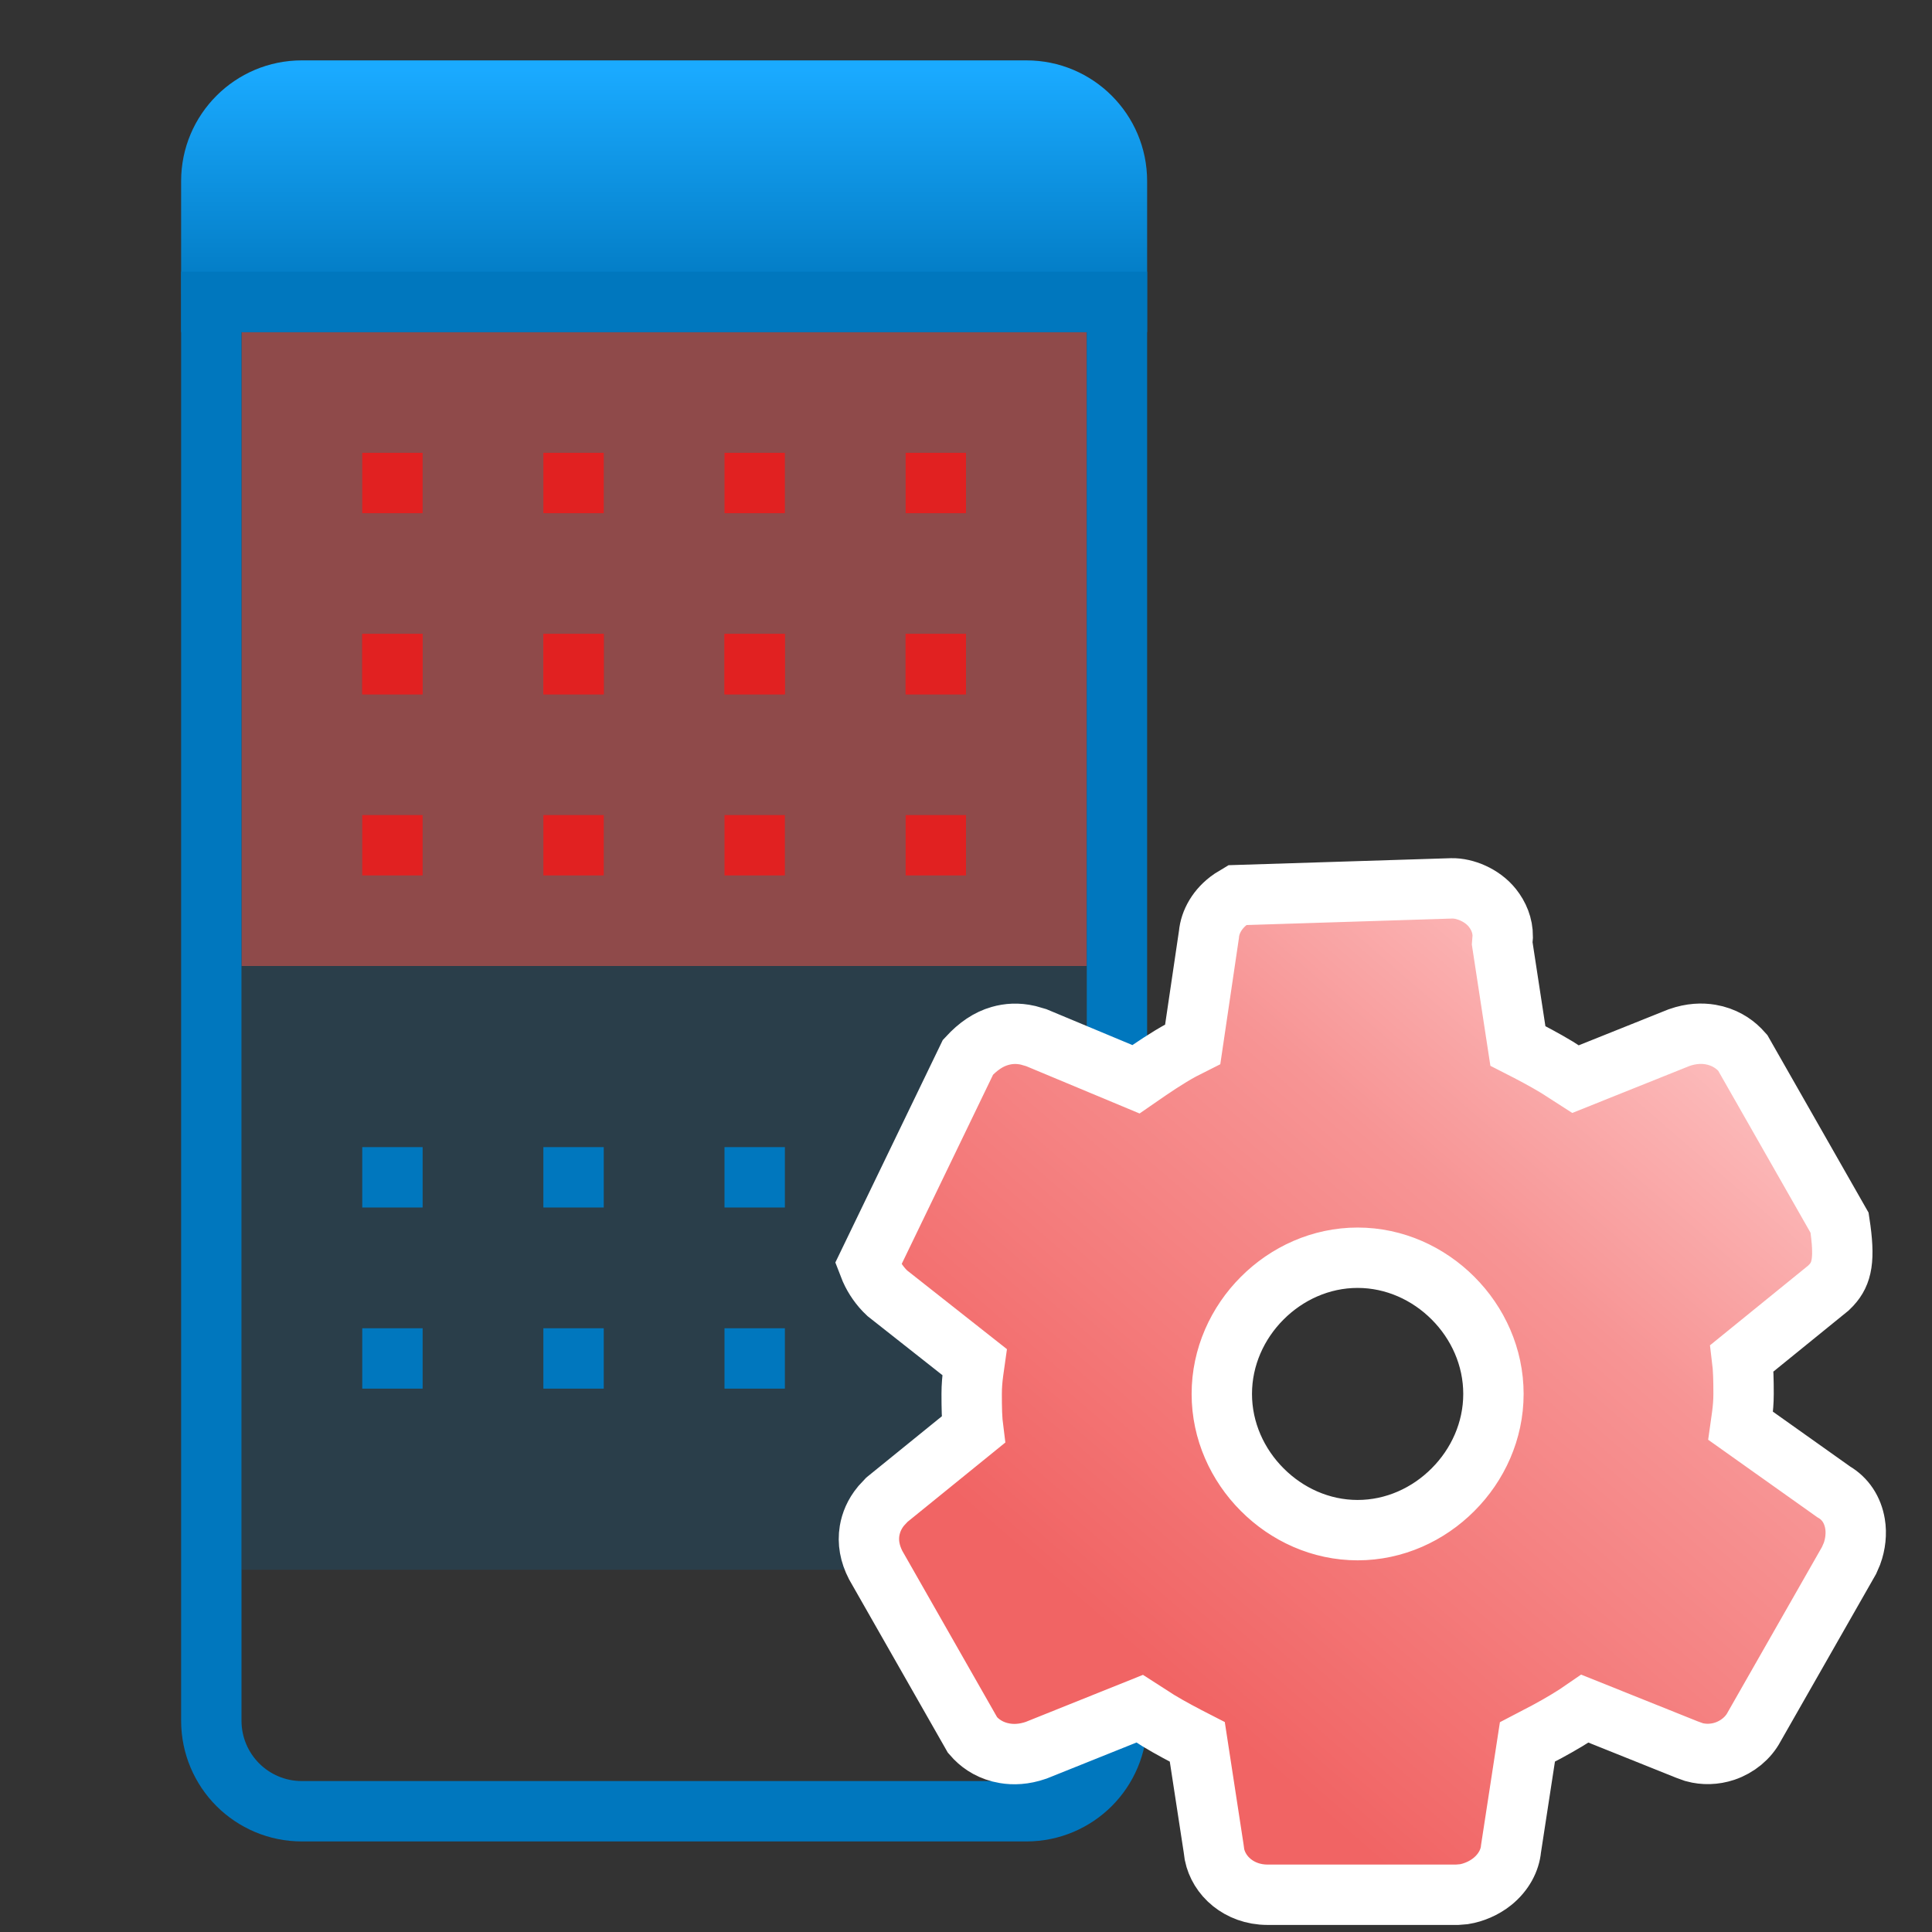 <?xml version="1.0" encoding="UTF-8"?>
<svg width="32px" height="32px" viewBox="0 0 32 32" version="1.1" xmlns="http://www.w3.org/2000/svg" xmlns:xlink="http://www.w3.org/1999/xlink">
    <rect x="0" y="0" width="32" height="32" fill="#333333" stroke="none"/>
    <title>zone_management_32x32</title>
    <defs>
        <linearGradient x1="50%" y1="3.495%" x2="50%" y2="90.443%" id="linearGradient-1">
            <stop stop-color="#1AAAFF" offset="0%"></stop>
            <stop stop-color="#0077BE" offset="100%"></stop>
        </linearGradient>
        <linearGradient x1="31.645%" y1="79.658%" x2="96.25%" y2="3.591%" id="linearGradient-2">
            <stop stop-color="#F16464" offset="0%"></stop>
            <stop stop-color="#F79494" offset="54.5%"></stop>
            <stop stop-color="#FFD3D3" offset="100%"></stop>
        </linearGradient>
    </defs>
    <g id="zone_management_32x32" stroke="none" stroke-width="1" fill="none" fill-rule="evenodd">
        <rect id="Rectangle-20-Copy-88" fill="#0077BE" opacity="0.17" x="4" y="16" width="14" height="10"></rect>
        <rect id="Rectangle-20-Copy-71" fill="#0077BE" x="12" y="19" width="1" height="1"></rect>
        <rect id="Rectangle-20-Copy-79" fill="#0077BE" x="12" y="22" width="1" height="1"></rect>
        <rect id="Rectangle-20-Copy-55" fill="#F16464" opacity="0.485" x="4" y="5.5" width="14" height="10.5"></rect>
        <rect id="Rectangle-20-Copy-83" fill="#0077BE" x="6" y="19" width="1" height="1"></rect>
        <rect id="Rectangle-20-Copy-84" fill="#0077BE" x="15" y="19" width="1" height="1"></rect>
        <rect id="Rectangle-20-Copy-85" fill="#0077BE" x="6" y="22" width="1" height="1"></rect>
        <rect id="Rectangle-20-Copy-87" fill="#0077BE" x="9" y="19" width="1" height="1"></rect>
        <rect id="Rectangle-20-Copy-91" fill="#0077BE" x="9" y="22" width="1" height="1"></rect>
        <path d="M5,1 L17,1 C18.105,1 19,1.895 19,3 L19,5.5 L19,5.5 L3,5.5 L3,3 C3,1.895 3.895,1 5,1 Z" id="Rectangle-7-Copy" fill="url(#linearGradient-1)"></path>
        <path d="M18.5,5 L18.5,28.5 C18.5,28.914 18.332,29.289 18.061,29.561 C17.789,29.832 17.414,30 17,30 L17,30 L5,30 C4.586,30 4.211,29.832 3.939,29.561 C3.668,29.289 3.5,28.914 3.5,28.5 L3.5,28.5 L3.5,5 L18.5,5 Z" id="Rectangle-7-Copy-10" stroke="#0077BE"></path>
        <g id="settings-cogwheel-button" transform="translate(14.818, 15)" fill="url(#linearGradient-2)" fill-rule="nonzero" stroke="#FFFFFF">
            <path d="M9.228,-0.286 C9.444,-0.29 9.73,-0.176 9.9,0.037 C10.004,0.168 10.073,0.328 10.072,0.512 L10.063,0.625 L10.323,2.324 C10.545,2.437 10.763,2.552 10.972,2.678 L11.277,2.874 L12.994,2.186 C13.197,2.115 13.37,2.111 13.512,2.135 C13.732,2.172 13.891,2.278 13.994,2.381 L14.049,2.441 L15.651,5.252 C15.745,5.866 15.69,6.093 15.516,6.284 L15.465,6.335 L14.035,7.496 C14.057,7.673 14.061,7.863 14.061,8.088 C14.061,8.219 14.05,8.339 14.035,8.451 L14.012,8.615 L15.554,9.71 C15.746,9.821 15.869,10.009 15.907,10.239 C15.934,10.398 15.914,10.577 15.857,10.733 L15.808,10.846 L14.236,13.602 C14.139,13.786 13.96,13.934 13.749,14.005 C13.582,14.061 13.402,14.065 13.242,14.021 L13.125,13.979 L11.434,13.301 C11.237,13.438 11.026,13.562 10.81,13.679 L10.481,13.851 L10.209,15.622 C10.192,15.81 10.089,16.012 9.899,16.165 C9.76,16.277 9.585,16.349 9.43,16.374 L9.318,16.383 L6.176,16.383 C5.933,16.383 5.733,16.299 5.588,16.183 C5.43,16.056 5.334,15.89 5.298,15.719 L5.284,15.617 L5.013,13.851 C4.792,13.738 4.573,13.623 4.365,13.497 L4.06,13.301 L2.343,13.99 C2.14,14.06 1.967,14.064 1.825,14.04 C1.605,14.004 1.445,13.898 1.343,13.795 L1.288,13.734 L-0.314,10.923 C-0.412,10.733 -0.446,10.542 -0.415,10.355 C-0.392,10.22 -0.337,10.08 -0.224,9.943 L-0.128,9.84 L1.302,8.68 C1.279,8.503 1.276,8.312 1.276,8.088 C1.276,7.956 1.287,7.836 1.302,7.724 L1.325,7.561 L-0.122,6.42 C-0.242,6.308 -0.337,6.168 -0.398,6.032 L-0.437,5.932 L1.215,2.511 C1.382,2.33 1.554,2.213 1.744,2.159 C1.883,2.119 2.036,2.108 2.211,2.148 L2.346,2.187 L3.997,2.876 C4.28,2.68 4.519,2.518 4.757,2.389 L4.937,2.298 L5.206,0.477 C5.224,0.27 5.346,0.045 5.574,-0.111 L5.678,-0.174 L9.228,-0.286 Z M7.668,5.832 C7.058,5.832 6.497,6.092 6.088,6.502 C5.678,6.912 5.419,7.475 5.419,8.088 C5.419,8.7 5.678,9.263 6.088,9.673 C6.497,10.084 7.058,10.344 7.668,10.344 C8.279,10.344 8.84,10.084 9.249,9.673 C9.659,9.263 9.918,8.7 9.918,8.088 C9.918,7.475 9.659,6.912 9.249,6.502 C8.84,6.092 8.279,5.832 7.668,5.832 Z" id="Shape"></path>
        </g>
        <rect id="Rectangle-20-Copy-47" fill="#E12121" x="12" y="7.5" width="1" height="1"></rect>
        <rect id="Rectangle-20-Copy-49" fill="#E12121" x="12" y="10.5" width="1" height="1"></rect>
        <rect id="Rectangle-20-Copy-51" fill="#E12121" x="6" y="10.5" width="1" height="1"></rect>
        <rect id="Rectangle-20-Copy-61" fill="#E12121" x="15" y="10.5" width="1" height="1"></rect>
        <rect id="Rectangle-20-Copy-53" fill="#E12121" x="6" y="13.5" width="1" height="1"></rect>
        <rect id="Rectangle-20-Copy-62" fill="#E12121" x="15" y="13.5" width="1" height="1"></rect>
        <rect id="Rectangle-20-Copy-59" fill="#E12121" x="12" y="10.5" width="1" height="1"></rect>
        <rect id="Rectangle-20-Copy-60" fill="#E12121" x="12" y="13.5" width="1" height="1"></rect>
        <rect id="Rectangle-20-Copy-48" fill="#E12121" x="6" y="7.5" width="1" height="1"></rect>
        <rect id="Rectangle-20-Copy-65" fill="#E12121" x="15" y="7.5" width="1" height="1"></rect>
        <rect id="Rectangle-20-Copy-50" fill="#E12121" x="6" y="10.5" width="1" height="1"></rect>
        <rect id="Rectangle-20-Copy-66" fill="#E12121" x="15" y="10.5" width="1" height="1"></rect>
        <rect id="Rectangle-20-Copy-52" fill="#E12121" x="9" y="7.5" width="1" height="1"></rect>
        <rect id="Rectangle-20-Copy-54" fill="#E12121" x="9" y="10.5" width="1" height="1"></rect>
        <rect id="Rectangle-20-Copy-56" fill="#E12121" x="9" y="10.5" width="1" height="1"></rect>
        <rect id="Rectangle-20-Copy-58" fill="#E12121" x="9" y="13.5" width="1" height="1"></rect>
    </g>
</svg>